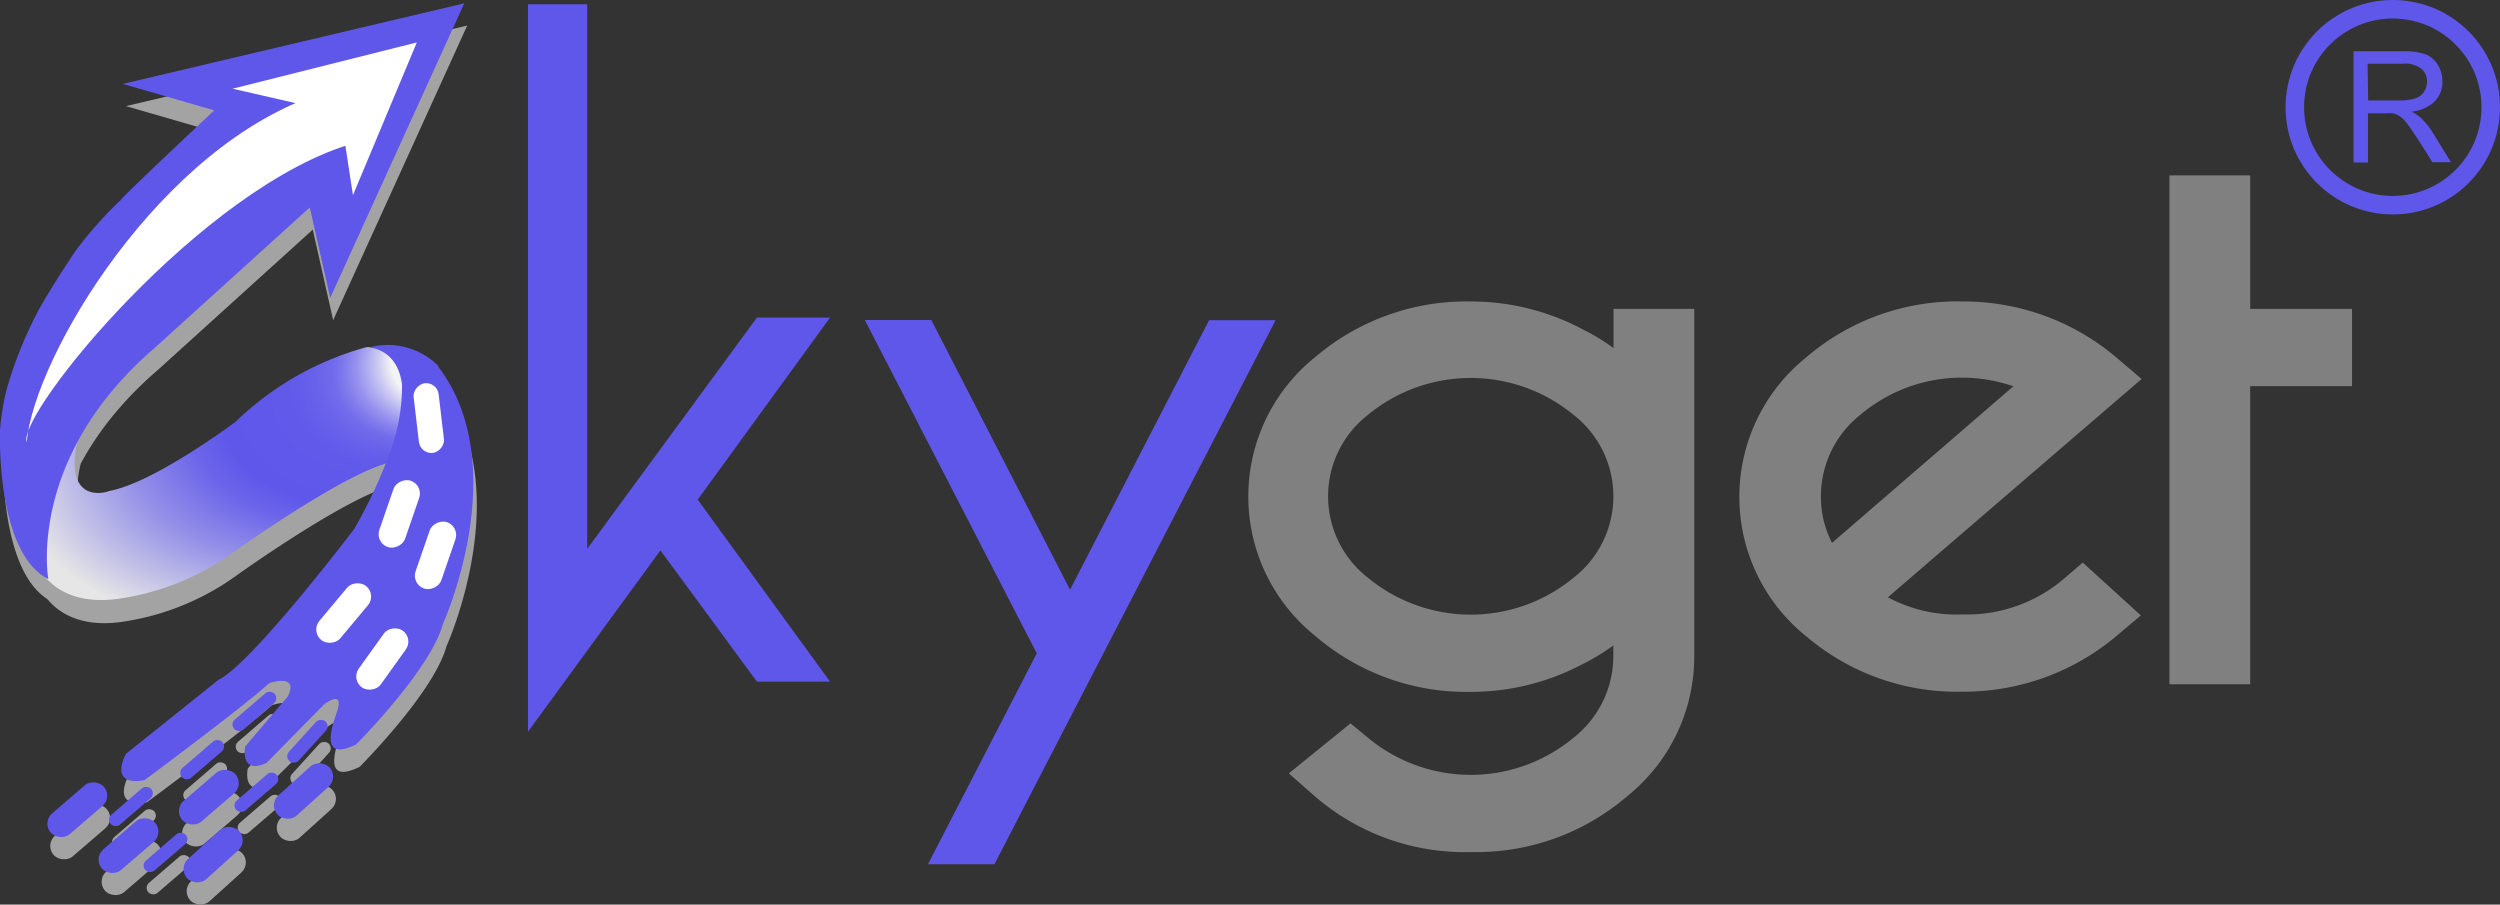 <svg id="Layer_1" data-name="Layer 1" xmlns="http://www.w3.org/2000/svg" xmlns:xlink="http://www.w3.org/1999/xlink" viewBox="0 0 135 48.85"><rect x="0" y="0" width="135" height="48.85" fill="#333333" stroke="none"/><defs><style>.cls-1{fill:#a3a3a3;}.cls-2{fill:url(#radial-gradient);}.cls-3{fill:#5e57ea;}.cls-4{fill:#fff;}.cls-5,.cls-6{fill:none;stroke:#5e57ea;}.cls-5,.cls-6,.cls-7{stroke-miterlimit:10;}.cls-5{stroke-width:2px;}.cls-7{fill:gray;stroke:gray;stroke-width:3px;}</style><radialGradient id="radial-gradient" cx="23.59" cy="33.3" fx="39.324" r="16.24" gradientTransform="translate(-6.37 19.09) rotate(-19.28) scale(1 0.7)" gradientUnits="userSpaceOnUse"><stop offset="0.29" stop-color="#f4f4f4"/><stop offset="0.29" stop-color="#f1f1f4"/><stop offset="0.31" stop-color="#cfcdf2"/><stop offset="0.33" stop-color="#b1aef0"/><stop offset="0.35" stop-color="#9792ee"/><stop offset="0.37" stop-color="#827cec"/><stop offset="0.39" stop-color="#726beb"/><stop offset="0.43" stop-color="#6660eb"/><stop offset="0.47" stop-color="#6059ea"/><stop offset="0.59" stop-color="#5e57ea"/><stop offset="0.65" stop-color="#6d66ea"/><stop offset="0.76" stop-color="#938fe8"/><stop offset="0.91" stop-color="#d1d0e7"/><stop offset="0.96" stop-color="#e6e6e6"/></radialGradient></defs><title>Skyget_logo-1_(without slogan)_(without BG Box)_svg</title><path class="cls-1" d="M12.85,36s-2.91,3.93-2.22,6.64c0,0,.91,2.51,4.64,1.88a13.93,13.93,0,0,0,6-2.48s5.44-3.9,8.1-4.75a1.25,1.25,0,0,0,.75-.64c.68-1.37,2.15-5.08-1.33-5.67a1,1,0,0,0-.39,0,16.34,16.34,0,0,0-7,4S17,38.28,14.55,38.72C14.55,38.72,12,39.54,12.85,36Z" transform="translate(-8.49 -10.97)"/><path class="cls-1" d="M32.34,31.94a3.86,3.86,0,0,0-3.78-1s1.55,0,1.81,2a10.42,10.42,0,0,1-.58,3.47,27,27,0,0,1-2,4.32S22.24,48,20.43,48.87l-5,4s-1,1.77,1,1.42c0,0,5.28-3.91,6.74-5.24,0,0,1.63-.56,1,.72l-2.3,2.7S21.54,54,23,53.35l3.19-3.14s1.15-.89.66.49-.58,2.48,1.06,1.68c0,0,4-4,4.69-6.51,0,0,3.86-8.53-.27-13.91" transform="translate(-8.49 -10.97)"/><rect class="cls-1" x="10.92" y="55.16" width="3.79" height="1.47" rx="0.73" ry="0.73" transform="translate(-41.86 10.94) rotate(-40.74)"/><rect class="cls-1" x="18.04" y="54.48" width="3.79" height="1.47" rx="0.73" ry="0.73" transform="translate(-39.69 15.41) rotate(-40.74)"/><rect class="cls-1" x="13.69" y="57.1" width="3.79" height="1.47" rx="0.73" ry="0.73" transform="translate(-42.45 13.21) rotate(-40.74)"/><rect class="cls-1" x="14.27" y="55.37" width="2.89" height="0.71" rx="0.35" ry="0.35" transform="translate(-41.04 12.79) rotate(-40.74)"/><rect class="cls-1" x="18.12" y="52.84" width="2.89" height="0.71" rx="0.35" ry="0.35" transform="translate(-38.46 14.69) rotate(-40.74)"/><rect class="cls-1" x="16.14" y="57.85" width="2.89" height="0.71" rx="0.35" ry="0.35" transform="translate(-42.21 14.61) rotate(-40.74)"/><rect class="cls-1" x="21.06" y="54.6" width="2.89" height="0.71" rx="0.35" ry="0.35" transform="translate(-38.9 17.03) rotate(-40.74)"/><rect class="cls-1" x="23.81" y="51.84" width="2.89" height="0.71" rx="0.35" ry="0.35" transform="translate(-38.84 24.8) rotate(-47.73)"/><rect class="cls-1" x="20.95" y="50.23" width="2.89" height="0.71" rx="0.35" ry="0.35" transform="translate(-36.07 15.9) rotate(-40.74)"/><rect class="cls-1" x="23.14" y="54.15" width="3.79" height="1.47" rx="0.73" ry="0.73" transform="translate(-38.82 19.96) rotate(-42.08)"/><rect class="cls-1" x="18.27" y="57.58" width="3.79" height="1.47" rx="0.73" ry="0.73" transform="translate(-42.37 17.58) rotate(-42.08)"/><path class="cls-1" d="M8.66,35.52S8.44,42,11.26,43.44c0,0-1.2-6.51,5.75-12.49l8.37-7.58,1.1,4.89,7.24-15.91L15.29,16.7l4.94,1.43S15.48,22.58,15.15,23a22.09,22.09,0,0,0-2.42,2.72S11.33,27.76,10.66,29A21.78,21.78,0,0,0,9,33.38a14.55,14.55,0,0,0-.32,2.15" transform="translate(-8.49 -10.97)"/><rect class="cls-1" x="25.32" y="44.53" width="3.79" height="1.47" rx="0.73" ry="0.73" transform="translate(-33.45 26.11) rotate(-50.07)"/><rect class="cls-1" x="28.32" y="39.19" width="3.79" height="1.47" rx="0.73" ry="0.73" transform="translate(-25.87 44.48) rotate(-70.95)"/><path class="cls-1" d="M10.09,36C10.52,31.41,17.31,20,26,17.21c.87.44,3,2.33,1.81,2.67C19.57,22.17,9.57,34.53,10.09,36Z" transform="translate(-8.49 -10.97)"/><polyline class="cls-1" points="18.82 9.07 19.23 11.74 22.68 3.49 12.73 5.99 16.08 6.76"/><rect class="cls-1" x="27.62" y="46.89" width="3.79" height="1.47" rx="0.73" ry="0.73" transform="translate(-34.89 33.07) rotate(-54.55)"/><rect class="cls-1" x="29.91" y="34.07" width="3.79" height="1.36" rx="0.68" ry="0.68" transform="translate(-7.46 59.45) rotate(-96.74)"/><rect class="cls-1" x="30.28" y="41.43" width="3.79" height="1.47" rx="0.73" ry="0.73" transform="translate(-26.67 47.84) rotate(-70.95)"/><path class="cls-2" d="M12.68,34.75s-2.91,3.93-2.22,6.64c0,0,.91,2.51,4.64,1.88a13.93,13.93,0,0,0,6-2.48s5.44-3.9,8.1-4.75a1.25,1.25,0,0,0,.75-.64c.68-1.37,2.15-5.08-1.33-5.67a1,1,0,0,0-.39,0,16.34,16.34,0,0,0-7,4s-4.41,3.32-6.87,3.76C14.39,37.52,11.88,38.34,12.68,34.75Z" transform="translate(-8.49 -10.97)"/><path class="cls-3" d="M32.17,30.74a3.86,3.86,0,0,0-3.78-1s1.55,0,1.81,2a10.42,10.42,0,0,1-.58,3.47,27,27,0,0,1-2,4.32s-5.51,7.26-7.33,8.15l-5,4s-1,1.77,1,1.42c0,0,5.28-3.91,6.74-5.24,0,0,1.63-.56,1,.72l-2.3,2.7s-.31,1.55,1.15.89L26,49s1.15-.89.66.49-.58,2.48,1.06,1.68c0,0,4-4,4.69-6.51,0,0,3.86-8.53-.27-13.91" transform="translate(-8.49 -10.97)"/><rect class="cls-3" x="10.76" y="53.96" width="3.79" height="1.47" rx="0.73" ry="0.73" transform="translate(-41.11 10.54) rotate(-40.74)"/><rect class="cls-3" x="17.87" y="53.28" width="3.79" height="1.47" rx="0.73" ry="0.73" transform="translate(-38.95 15.02) rotate(-40.74)"/><rect class="cls-3" x="13.53" y="55.9" width="3.79" height="1.47" rx="0.73" ry="0.73" transform="translate(-41.71 12.82) rotate(-40.74)"/><rect class="cls-3" x="14.11" y="54.17" width="2.89" height="0.71" rx="0.35" ry="0.35" transform="translate(-40.3 12.39) rotate(-40.74)"/><rect class="cls-3" x="17.96" y="51.64" width="2.89" height="0.71" rx="0.35" ry="0.35" transform="translate(-37.72 14.29) rotate(-40.74)"/><rect class="cls-3" x="15.98" y="56.65" width="2.89" height="0.71" rx="0.35" ry="0.35" transform="translate(-41.47 14.21) rotate(-40.74)"/><rect class="cls-3" x="20.89" y="53.4" width="2.89" height="0.71" rx="0.35" ry="0.35" transform="translate(-38.16 16.63) rotate(-40.74)"/><rect class="cls-3" x="23.64" y="50.64" width="2.89" height="0.71" rx="0.35" ry="0.35" transform="translate(-38.01 24.29) rotate(-47.73)"/><rect class="cls-3" x="20.78" y="49.03" width="2.89" height="0.71" rx="0.35" ry="0.35" transform="translate(-35.33 15.5) rotate(-40.74)"/><rect class="cls-3" x="22.98" y="52.95" width="3.79" height="1.47" rx="0.73" ry="0.73" transform="translate(-38.05 19.54) rotate(-42.08)"/><rect class="cls-3" x="18.1" y="56.38" width="3.79" height="1.47" rx="0.73" ry="0.73" transform="translate(-41.61 17.16) rotate(-42.08)"/><path class="cls-3" d="M8.49,34.32s-.22,6.49,2.61,7.92c0,0-1.2-6.51,5.75-12.49l8.37-7.58,1.1,4.89,7.24-15.91L15.12,15.5l4.94,1.43S15.31,21.38,15,21.78a22.09,22.09,0,0,0-2.42,2.72s-1.39,2.06-2.06,3.32A21.78,21.78,0,0,0,8.8,32.18a14.55,14.55,0,0,0-.32,2.15" transform="translate(-8.49 -10.97)"/><rect class="cls-4" x="25.15" y="43.33" width="3.79" height="1.47" rx="0.73" ry="0.73" transform="translate(-32.59 25.56) rotate(-50.07)"/><rect class="cls-4" x="28.15" y="37.99" width="3.79" height="1.47" rx="0.73" ry="0.73" transform="translate(-24.85 43.51) rotate(-70.95)"/><path class="cls-4" d="M9.93,34.84c.42-4.63,7.21-16.06,15.93-18.83.87.44,3,2.33,1.81,2.67C19.4,21,9.41,33.33,9.93,34.84Z" transform="translate(-8.49 -10.97)"/><polyline class="cls-4" points="18.65 7.87 19.06 10.54 22.51 2.29 12.56 4.79 15.92 5.56"/><rect class="cls-4" x="27.45" y="45.69" width="3.79" height="1.47" rx="0.73" ry="0.73" transform="matrix(0.58, -0.81, 0.81, 0.58, -33.98, 32.43)"/><rect class="cls-4" x="29.75" y="32.87" width="3.79" height="1.36" rx="0.68" ry="0.68" transform="translate(-6.45 57.94) rotate(-96.74)"/><rect class="cls-4" x="30.11" y="40.23" width="3.79" height="1.47" rx="0.73" ry="0.73" transform="translate(-25.65 46.87) rotate(-70.95)"/><path class="cls-5" d="M38,47.42V12.2h1.2V43.66L49.87,29.12h1.48l-6.42,8.83,6.42,8.83H49.87L44.15,39Z" transform="translate(-8.49 -10.97)"/><circle class="cls-6" cx="129.21" cy="5.79" r="5.29"/><path class="cls-3" d="M135.58,19.74v-6h2.66a3.54,3.54,0,0,1,1.22.16,1.33,1.33,0,0,1,.67.57,1.7,1.7,0,0,1,.25.9,1.51,1.51,0,0,1-.41,1.07,2.09,2.09,0,0,1-1.27.56,2.06,2.06,0,0,1,.48.3,4.09,4.09,0,0,1,.66.8l1,1.63h-1l-.79-1.25q-.35-.54-.57-.83a1.8,1.8,0,0,0-.4-.4,1.2,1.2,0,0,0-.36-.16,2.39,2.39,0,0,0-.44,0h-.92v2.66Zm.79-3.35h1.7a2.55,2.55,0,0,0,.85-.11.9.9,0,0,0,.47-.36,1,1,0,0,0,.16-.54.89.89,0,0,0-.31-.7,1.44,1.44,0,0,0-1-.27h-1.9Z" transform="translate(-8.49 -10.97)"/><path class="cls-7" d="M80.41,52.78l1-.81a10.19,10.19,0,0,0,13,0,7.11,7.11,0,0,0,2.7-5.57V42.14a9.93,9.93,0,0,1-3.85,3.36,11.33,11.33,0,0,1-5.32,1.33,11,11,0,0,1-7.45-2.66,8.15,8.15,0,0,1,0-12.78,11.09,11.09,0,0,1,7.45-2.64,11.34,11.34,0,0,1,5.35,1.35,9.51,9.51,0,0,1,3.83,3.43V29.15h1.36V46.42a8.17,8.17,0,0,1-3.09,6.4,11,11,0,0,1-7.45,2.66A10.87,10.87,0,0,1,80.41,52.78Zm1-9.45a10.23,10.23,0,0,0,13,0,7.07,7.07,0,0,0,0-11.12,10.23,10.23,0,0,0-13,0,7.07,7.07,0,0,0,0,11.12Z" transform="translate(-8.49 -10.97)"/><path class="cls-7" d="M120.93,43.35l.89.81a11.29,11.29,0,0,1-7.34,2.66A11.06,11.06,0,0,1,107,44.19a8.16,8.16,0,0,1,0-12.78,11,11,0,0,1,7.44-2.66,11.26,11.26,0,0,1,7.39,2.69L108,43.34a9.27,9.27,0,0,0,6.45,2.31A9.56,9.56,0,0,0,120.93,43.35Zm-13.77-.86,12.74-11a10,10,0,0,0-11.88.7,7.11,7.11,0,0,0-2.7,5.57A6.88,6.88,0,0,0,107.16,42.5Z" transform="translate(-8.49 -10.97)"/><path class="cls-7" d="M127.14,46.42V21.94h1.36v7.21H134v1.17H128.5v16.1Z" transform="translate(-8.49 -10.97)"/><path class="cls-5" d="M60.24,56.64,65.6,46.25l-8.77-17h1.34L66.27,45l8.12-15.74h1.34L61.58,56.64Z" transform="translate(-8.49 -10.97)"/></svg>